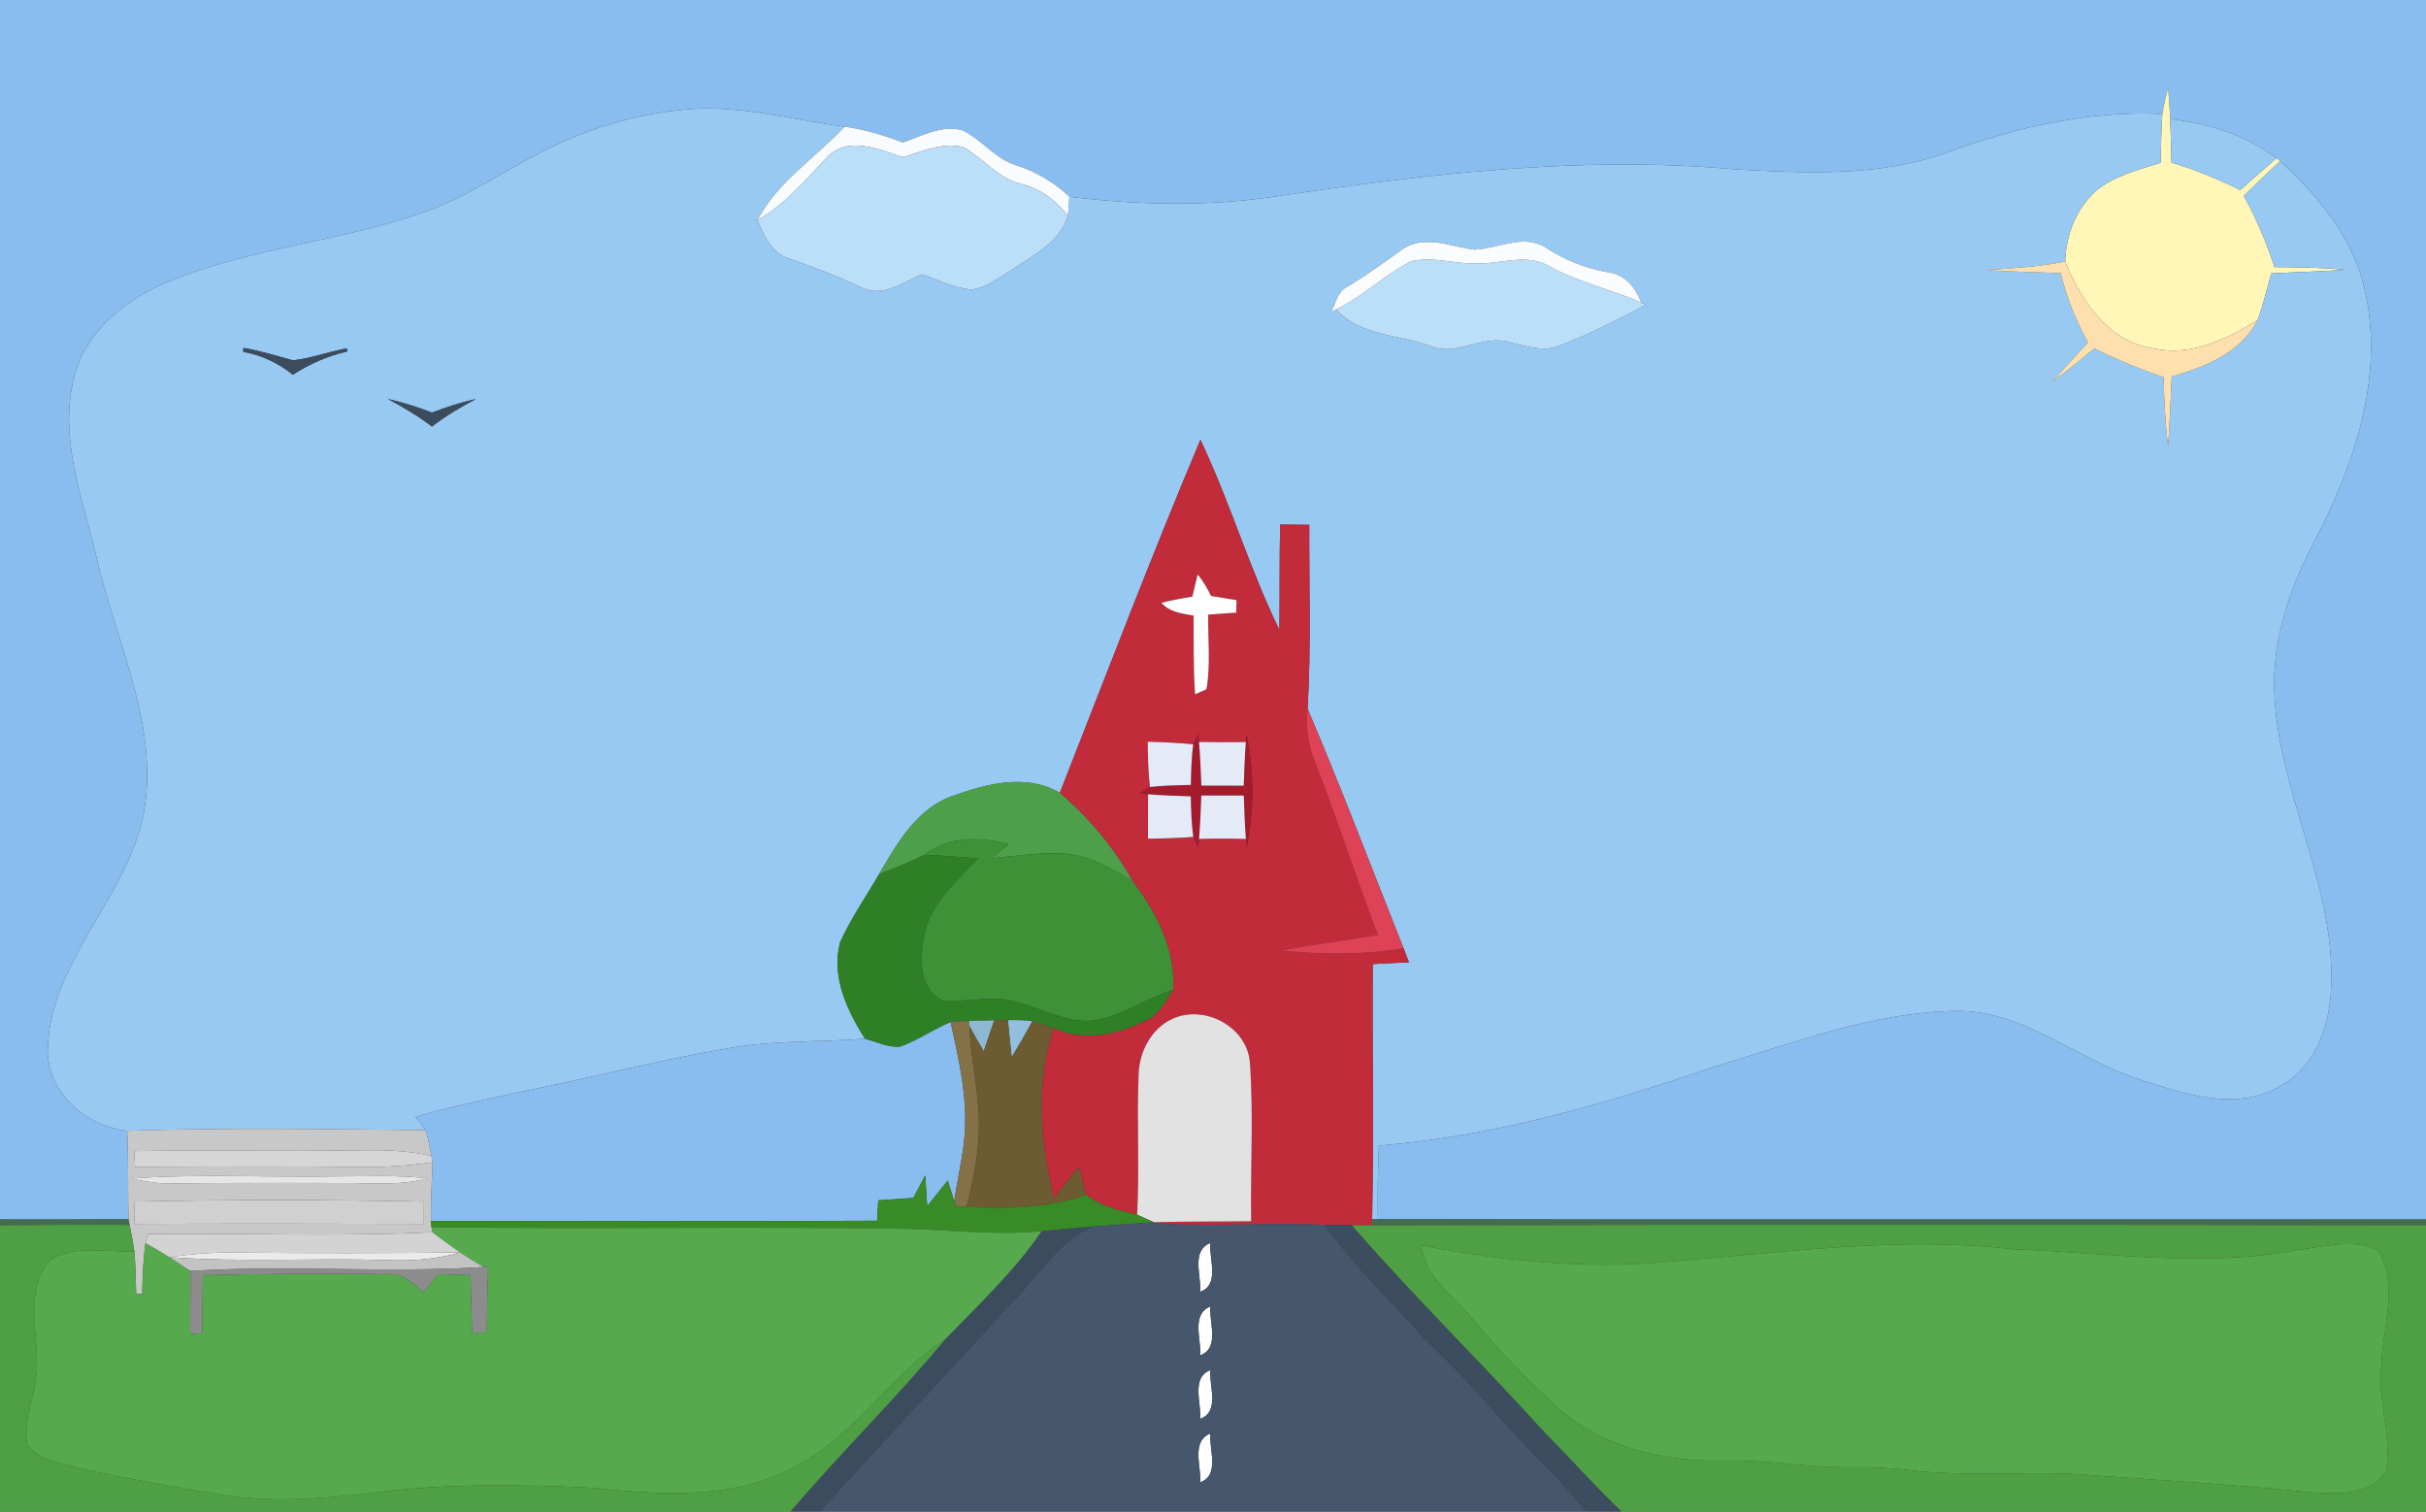 <?xml version="1.0" encoding="UTF-8" ?>
<!DOCTYPE svg PUBLIC "-//W3C//DTD SVG 1.1//EN" "http://www.w3.org/Graphics/SVG/1.1/DTD/svg11.dtd">
<svg width="382pt" height="238pt" viewBox="0 0 382 238" version="1.1" xmlns="http://www.w3.org/2000/svg">
<rect x="0" y="0" width="382" height="238" fill="#333333" stroke="none"/>
<g id="#89bcefff">
<path fill="#89bcef" opacity="1.00" d=" M 0.00 0.00 L 382.00 0.00 L 382.00 191.99 C 326.99 191.97 271.97 192.06 216.96 191.95 C 216.89 188.09 216.96 184.22 217.12 180.37 C 235.23 178.93 252.77 173.81 269.89 167.97 C 282.35 164.24 294.79 159.39 307.97 159.17 C 318.80 159.05 327.16 166.96 337.09 170.01 C 344.02 172.26 352.17 175.04 358.99 171.02 C 364.76 167.96 366.97 161.15 367.07 155.00 C 367.62 139.08 358.71 124.78 358.12 109.01 C 357.78 100.43 360.72 92.14 364.71 84.67 C 370.72 73.05 375.24 59.73 372.54 46.54 C 370.96 38.01 365.27 31.05 359.02 25.36 L 358.47 24.90 C 353.61 21.28 347.70 19.41 341.73 18.76 C 341.64 17.09 341.52 15.42 341.39 13.76 C 341.05 15.15 340.72 16.54 340.48 17.95 C 328.97 17.38 317.63 20.01 306.88 23.91 C 296.10 27.90 284.40 27.27 273.14 26.66 C 249.30 24.49 225.40 27.33 201.82 30.79 C 190.76 32.57 179.48 32.32 168.39 30.98 C 165.99 28.70 163.12 27.02 159.98 26.01 C 156.67 25.00 154.60 21.97 151.55 20.51 C 148.30 19.62 145.16 21.41 142.17 22.44 C 139.20 21.30 136.15 20.39 133.00 19.94 C 124.73 18.88 116.54 16.48 108.14 17.22 C 100.08 17.92 92.19 20.32 85.02 24.05 C 79.10 27.10 73.57 30.96 67.28 33.22 C 53.72 38.12 38.99 38.98 25.70 44.70 C 19.30 47.50 13.28 52.52 11.62 59.58 C 9.19 69.42 13.25 79.12 15.40 88.60 C 18.24 100.65 24.10 112.37 23.04 125.03 C 21.92 139.81 8.08 150.09 7.51 165.02 C 7.30 171.91 13.49 177.36 20.03 178.04 C 20.27 182.68 20.10 187.33 20.24 191.97 C 13.49 191.94 6.75 192.05 0.00 191.98 L 0.00 0.00 Z" />
<path fill="#89bcef" opacity="1.00" d=" M 141.76 164.78 C 144.54 163.79 146.96 162.02 149.69 160.91 C 150.84 166.20 152.11 171.55 151.98 177.01 C 151.92 181.11 150.82 185.09 150.26 189.13 C 150.00 188.31 149.49 186.68 149.23 185.86 C 148.15 187.20 147.08 188.56 146.00 189.91 C 145.89 188.29 145.79 186.67 145.69 185.06 C 145.06 186.24 144.44 187.42 143.81 188.61 C 141.97 188.74 140.13 188.87 138.29 188.99 C 138.25 189.79 138.15 191.40 138.11 192.20 C 114.69 192.32 91.28 192.26 67.86 192.23 C 67.80 189.15 68.02 186.08 68.10 183.00 L 67.94 182.02 C 67.69 180.65 67.41 179.28 67.04 177.94 C 66.50 177.23 65.96 176.52 65.41 175.84 C 74.91 173.16 84.64 171.48 94.25 169.28 C 101.16 167.73 108.06 166.14 115.05 164.99 C 122.04 163.78 129.16 164.09 136.21 163.55 C 138.03 164.02 139.84 164.97 141.76 164.78 Z" />
</g>
<g id="#fff6b8ff">
<path fill="#fff6b8" opacity="1.00" d=" M 340.48 17.95 C 340.72 16.54 341.05 15.15 341.39 13.76 C 341.52 15.42 341.64 17.09 341.73 18.76 C 341.81 21.03 341.85 23.31 341.93 25.59 C 345.66 26.72 349.27 28.19 352.76 29.91 C 354.65 28.22 356.55 26.54 358.47 24.90 L 359.02 25.36 C 357.09 27.17 355.19 29.00 353.31 30.85 C 355.30 34.41 356.86 38.19 358.16 42.05 C 361.85 42.07 365.55 42.12 369.23 42.47 C 365.36 42.76 361.49 42.84 357.62 43.05 C 356.98 45.51 356.35 47.98 355.50 50.38 C 350.62 53.43 345.00 56.18 339.07 54.86 C 331.99 53.85 327.64 47.32 325.18 41.17 C 325.30 37.03 326.91 32.84 330.03 30.04 C 332.95 27.65 336.69 26.74 340.21 25.62 C 340.28 23.06 340.30 20.50 340.48 17.95 Z" />
</g>
<g id="#97c9f2ff">
<path fill="#97c9f2" opacity="1.00" d=" M 85.02 24.05 C 92.19 20.32 100.08 17.92 108.14 17.22 C 116.54 16.48 124.73 18.88 133.00 19.94 C 128.42 24.83 122.42 28.63 119.26 34.67 C 120.28 37.02 121.44 39.78 124.09 40.66 C 127.99 42.03 131.86 43.47 135.60 45.24 C 138.90 46.95 142.22 44.45 145.19 43.18 C 147.73 44.10 150.21 45.34 152.93 45.59 C 155.37 45.33 157.35 43.65 159.40 42.44 C 162.73 40.12 166.92 38.19 168.15 33.97 C 168.21 33.22 168.33 31.72 168.39 30.98 C 179.48 32.32 190.76 32.57 201.82 30.79 C 225.40 27.33 249.30 24.49 273.14 26.66 C 284.40 27.27 296.10 27.90 306.88 23.91 C 317.63 20.01 328.97 17.38 340.48 17.95 C 340.30 20.50 340.28 23.06 340.21 25.62 C 336.69 26.74 332.95 27.65 330.03 30.04 C 326.91 32.84 325.30 37.03 325.18 41.17 C 321.10 42.01 316.92 42.23 312.77 42.53 C 316.67 42.78 320.57 42.85 324.47 43.00 C 325.41 46.81 326.87 50.48 328.77 53.92 C 326.88 55.96 325.00 58.00 323.19 60.11 C 325.43 58.42 327.61 56.64 329.80 54.87 C 333.31 56.64 336.95 58.12 340.68 59.38 C 340.77 63.01 340.94 66.64 341.38 70.25 C 341.66 66.59 341.78 62.93 341.96 59.28 C 347.24 57.79 352.83 55.55 355.50 50.38 C 356.35 47.98 356.98 45.51 357.62 43.05 C 361.49 42.84 365.36 42.76 369.23 42.47 C 365.55 42.12 361.85 42.07 358.16 42.05 C 356.86 38.19 355.30 34.41 353.31 30.85 C 355.19 29.00 357.09 27.17 359.02 25.36 C 365.27 31.05 370.96 38.01 372.54 46.54 C 375.24 59.73 370.72 73.05 364.71 84.67 C 360.72 92.14 357.78 100.43 358.12 109.01 C 358.71 124.78 367.62 139.08 367.07 155.00 C 366.97 161.15 364.76 167.96 358.99 171.02 C 352.17 175.04 344.02 172.26 337.09 170.01 C 327.16 166.96 318.80 159.05 307.97 159.17 C 294.79 159.39 282.35 164.24 269.89 167.97 C 252.77 173.81 235.23 178.93 217.12 180.37 C 216.96 184.22 216.89 188.09 216.96 191.95 L 216.06 191.94 C 216.31 178.56 216.07 165.17 216.15 151.79 C 218.04 151.69 219.94 151.59 221.85 151.50 C 221.56 150.77 221.28 150.04 221.01 149.31 C 215.99 136.72 211.20 124.04 205.89 111.58 C 206.47 101.94 206.11 92.28 206.16 82.63 C 204.62 82.61 203.09 82.60 201.57 82.59 C 201.45 88.13 201.52 93.67 201.46 99.21 C 196.72 89.47 193.67 79.03 189.02 69.25 C 181.27 87.62 174.18 106.28 166.88 124.84 C 161.73 121.78 155.53 123.36 150.27 125.23 C 144.50 127.09 141.29 132.70 138.43 137.63 C 136.37 141.18 134.00 144.58 132.30 148.33 C 130.83 153.68 133.38 159.11 136.21 163.55 C 129.16 164.09 122.04 163.78 115.05 164.99 C 108.06 166.14 101.16 167.73 94.25 169.28 C 84.64 171.48 74.91 173.16 65.41 175.84 C 65.96 176.52 66.50 177.23 67.04 177.94 C 51.37 177.78 35.69 177.53 20.03 178.04 C 13.49 177.36 7.30 171.91 7.51 165.02 C 8.08 150.09 21.92 139.81 23.04 125.03 C 24.10 112.37 18.24 100.65 15.40 88.60 C 13.25 79.12 9.19 69.42 11.62 59.58 C 13.28 52.52 19.30 47.50 25.70 44.70 C 38.99 38.98 53.72 38.12 67.28 33.22 C 73.57 30.96 79.10 27.10 85.02 24.05 M 221.04 39.10 C 218.10 41.19 215.20 43.34 212.10 45.17 C 210.60 45.95 210.30 47.74 209.62 49.13 L 210.36 48.73 C 214.19 52.90 220.26 52.67 225.26 54.50 C 229.53 56.26 233.69 52.42 237.95 53.97 C 240.44 54.53 243.09 55.45 245.59 54.42 C 250.28 52.62 254.78 50.32 259.21 47.97 L 258.45 47.65 C 257.54 45.35 255.94 43.23 253.31 42.89 C 249.69 42.26 246.31 40.93 243.26 38.89 C 239.72 36.83 235.84 39.17 232.16 39.31 C 228.51 38.86 224.50 36.96 221.04 39.10 M 38.33 54.78 L 38.29 55.40 C 41.19 55.89 43.83 57.17 46.11 59.00 C 48.74 57.30 51.62 56.04 54.68 55.33 L 54.63 54.85 C 51.77 55.36 49.01 56.42 46.13 56.73 C 43.54 56.05 40.99 55.20 38.33 54.78 M 61.07 62.82 C 63.48 64.11 65.84 65.49 68.01 67.16 C 70.17 65.49 72.52 64.11 74.92 62.82 C 72.57 63.36 70.27 64.10 68.02 64.96 C 65.76 64.09 63.44 63.35 61.07 62.82 Z" />
<path fill="#97c9f2" opacity="1.00" d=" M 341.73 18.76 C 347.70 19.41 353.61 21.28 358.47 24.90 C 356.55 26.54 354.65 28.22 352.76 29.91 C 349.27 28.19 345.66 26.72 341.93 25.59 C 341.85 23.31 341.81 21.03 341.73 18.76 Z" />
</g>
<g id="#f9fcffff">
<path fill="#f9fcff" opacity="1.00" d=" M 133.00 19.94 C 136.15 20.39 139.20 21.30 142.17 22.44 C 145.16 21.41 148.30 19.62 151.55 20.51 C 154.60 21.97 156.67 25.00 159.98 26.01 C 163.12 27.02 165.99 28.70 168.39 30.98 C 168.33 31.72 168.21 33.22 168.15 33.97 C 166.28 31.59 163.85 29.70 160.86 28.98 C 157.19 28.14 154.87 24.99 151.73 23.19 C 148.48 22.29 145.24 23.89 142.14 24.74 C 138.47 23.58 133.80 21.41 130.48 24.51 C 126.99 28.16 123.73 32.14 119.26 34.67 C 122.42 28.63 128.42 24.83 133.00 19.94 Z" />
</g>
<g id="#bbdef9ff">
<path fill="#bbdef9" opacity="1.00" d=" M 130.48 24.51 C 133.80 21.41 138.47 23.58 142.14 24.74 C 145.24 23.89 148.48 22.29 151.73 23.19 C 154.87 24.99 157.19 28.14 160.86 28.98 C 163.85 29.70 166.28 31.59 168.15 33.97 C 166.92 38.19 162.73 40.12 159.40 42.44 C 157.35 43.65 155.37 45.33 152.93 45.59 C 150.21 45.34 147.73 44.10 145.19 43.18 C 142.22 44.45 138.90 46.95 135.60 45.24 C 131.86 43.47 127.99 42.03 124.09 40.66 C 121.44 39.78 120.28 37.02 119.26 34.67 C 123.73 32.14 126.99 28.16 130.48 24.51 Z" />
<path fill="#bbdef9" opacity="1.00" d=" M 210.36 48.73 C 214.64 46.68 218.03 43.24 222.24 41.11 C 225.75 40.32 229.34 41.66 232.89 41.48 C 236.62 41.49 240.65 39.84 244.09 42.00 C 248.64 44.47 253.74 45.57 258.45 47.65 L 259.21 47.97 C 254.78 50.32 250.28 52.62 245.59 54.42 C 243.09 55.45 240.44 54.53 237.95 53.97 C 233.69 52.42 229.53 56.26 225.26 54.50 C 220.26 52.67 214.19 52.90 210.36 48.73 Z" />
</g>
<g id="#fafcfeff">
<path fill="#fafcfe" opacity="1.00" d=" M 221.04 39.10 C 224.50 36.96 228.51 38.86 232.16 39.31 C 235.84 39.17 239.72 36.83 243.26 38.89 C 246.31 40.93 249.69 42.26 253.31 42.89 C 255.94 43.23 257.54 45.35 258.45 47.65 C 253.74 45.57 248.64 44.47 244.09 42.00 C 240.65 39.84 236.62 41.49 232.89 41.48 C 229.34 41.66 225.75 40.32 222.24 41.11 C 218.03 43.24 214.64 46.68 210.36 48.73 L 209.62 49.13 C 210.30 47.74 210.60 45.95 212.10 45.17 C 215.20 43.34 218.10 41.19 221.04 39.10 Z" />
</g>
<g id="#fee0afff">
<path fill="#fee0af" opacity="1.00" d=" M 325.18 41.17 C 327.64 47.32 331.99 53.85 339.07 54.86 C 345.00 56.18 350.62 53.43 355.50 50.38 C 352.83 55.55 347.24 57.79 341.96 59.28 C 341.78 62.93 341.66 66.59 341.38 70.25 C 340.94 66.64 340.77 63.01 340.68 59.38 C 336.95 58.12 333.31 56.64 329.80 54.87 C 327.61 56.64 325.43 58.42 323.19 60.11 C 325.00 58.00 326.88 55.96 328.77 53.92 C 326.87 50.48 325.41 46.81 324.47 43.00 C 320.57 42.85 316.67 42.78 312.77 42.53 C 316.92 42.23 321.10 42.01 325.18 41.17 Z" />
</g>
<g id="#3c4c5fff">
<path fill="#3c4c5f" opacity="1.00" d=" M 38.33 54.78 C 40.99 55.20 43.54 56.05 46.13 56.73 C 49.01 56.42 51.77 55.36 54.63 54.85 L 54.68 55.33 C 51.62 56.04 48.74 57.30 46.11 59.00 C 43.83 57.17 41.19 55.89 38.29 55.40 L 38.33 54.78 Z" />
<path fill="#3c4c5f" opacity="1.00" d=" M 61.07 62.82 C 63.44 63.35 65.76 64.09 68.02 64.96 C 70.27 64.10 72.57 63.36 74.92 62.82 C 72.52 64.11 70.17 65.49 68.01 67.16 C 65.84 65.49 63.48 64.11 61.07 62.82 Z" />
<path fill="#3c4c5f" opacity="1.00" d=" M 164.02 193.84 C 166.70 193.58 169.37 193.31 172.05 193.12 C 166.27 195.70 163.17 201.53 158.75 205.74 C 148.89 216.51 138.89 227.13 129.15 238.00 L 124.45 238.00 C 132.39 228.74 141.11 220.17 148.92 210.79 C 154.17 205.34 159.75 200.13 164.02 193.84 Z" />
</g>
<g id="#c12b3aff">
<path fill="#c12b3a" opacity="1.00" d=" M 166.88 124.84 C 174.18 106.28 181.27 87.62 189.02 69.25 C 193.67 79.03 196.72 89.47 201.46 99.21 C 201.52 93.67 201.45 88.13 201.57 82.59 C 203.09 82.60 204.62 82.61 206.16 82.63 C 206.11 92.28 206.47 101.94 205.89 111.58 C 205.60 114.40 205.93 117.27 207.03 119.90 C 210.56 128.92 213.49 138.16 216.96 147.20 C 211.88 148.06 206.76 148.70 201.70 149.65 C 208.12 150.29 214.62 150.39 221.01 149.31 C 221.28 150.04 221.56 150.77 221.85 151.50 C 219.94 151.59 218.04 151.69 216.15 151.79 C 216.07 165.17 216.31 178.56 216.06 191.94 L 216.02 192.92 C 215.22 192.92 213.62 192.91 212.82 192.91 C 211.43 192.89 210.04 192.87 208.65 192.85 C 199.35 192.43 190.04 193.27 180.76 192.51 L 181.69 192.44 C 186.79 192.30 191.90 192.35 197.01 192.28 C 196.88 183.90 197.41 175.50 196.80 167.15 C 196.24 161.51 189.47 158.07 184.47 160.48 C 181.24 162.04 179.42 165.58 179.29 169.07 C 178.97 176.46 179.46 183.86 179.05 191.25 C 176.24 190.61 173.36 189.93 171.04 188.12 C 170.67 186.65 170.29 185.19 169.90 183.73 C 168.52 185.33 167.22 187.00 166.00 188.73 C 163.79 179.95 163.04 170.57 165.91 161.84 C 170.94 164.26 176.59 162.74 181.25 160.26 C 182.81 159.14 183.75 157.39 184.74 155.79 C 185.04 149.42 182.10 143.66 178.34 138.73 C 175.40 133.44 171.46 128.78 166.88 124.84 M 188.58 90.46 C 188.37 91.33 187.96 93.07 187.75 93.94 C 186.11 94.20 184.48 94.51 182.87 94.91 C 184.17 96.39 186.11 96.61 187.94 96.92 C 187.98 101.05 187.88 105.19 188.18 109.32 C 188.63 109.12 189.53 108.71 189.97 108.51 C 190.65 104.64 190.18 100.67 190.25 96.77 C 191.71 96.65 193.18 96.57 194.65 96.46 C 194.66 95.97 194.69 94.98 194.71 94.49 C 193.37 94.27 192.03 94.07 190.70 93.84 C 190.10 92.64 189.45 91.47 188.58 90.46 M 187.88 117.20 C 185.50 116.95 183.11 116.84 180.72 116.79 C 180.74 119.17 180.80 121.55 181.07 123.91 C 180.66 124.17 179.85 124.67 179.44 124.92 L 180.77 125.05 C 180.78 127.38 180.76 129.72 180.76 132.05 C 183.14 132.02 185.52 131.95 187.89 131.77 C 188.09 132.18 188.48 133.00 188.67 133.41 L 188.80 132.09 C 191.26 132.01 193.72 132.02 196.18 132.09 L 196.29 133.38 C 197.52 127.58 197.48 121.41 196.28 115.61 L 196.17 116.84 C 193.71 116.87 191.26 116.87 188.80 116.82 L 188.68 115.54 C 188.48 115.95 188.08 116.79 187.88 117.20 Z" />
</g>
<g id="#ffffffff">
<path fill="#ffffff" opacity="1.00" d=" M 188.58 90.46 C 189.45 91.47 190.10 92.64 190.70 93.84 C 192.03 94.07 193.37 94.27 194.71 94.49 C 194.69 94.98 194.66 95.97 194.65 96.46 C 193.18 96.57 191.71 96.65 190.25 96.77 C 190.18 100.67 190.65 104.64 189.97 108.51 C 189.53 108.71 188.63 109.12 188.18 109.32 C 187.88 105.19 187.98 101.05 187.94 96.92 C 186.11 96.61 184.17 96.39 182.87 94.91 C 184.48 94.51 186.11 94.20 187.75 93.94 C 187.96 93.07 188.37 91.33 188.58 90.46 Z" />
<path fill="#ffffff" opacity="1.00" d=" M 188.98 203.40 C 189.19 200.91 187.51 196.92 190.58 195.71 C 190.36 198.21 192.12 202.25 188.98 203.40 Z" />
<path fill="#ffffff" opacity="1.00" d=" M 188.98 213.40 C 189.19 210.91 187.51 206.92 190.59 205.71 C 190.36 208.21 192.12 212.25 188.98 213.40 Z" />
<path fill="#ffffff" opacity="1.00" d=" M 188.98 223.40 C 189.20 220.92 187.50 216.90 190.59 215.72 C 190.36 218.21 192.12 222.25 188.98 223.40 Z" />
<path fill="#ffffff" opacity="1.00" d=" M 188.98 233.40 C 189.19 230.91 187.50 226.91 190.59 225.71 C 190.36 228.21 192.12 232.25 188.98 233.40 Z" />
</g>
<g id="#dd4257ff">
<path fill="#dd4257" opacity="1.00" d=" M 207.03 119.90 C 205.93 117.27 205.60 114.40 205.89 111.58 C 211.20 124.04 215.99 136.72 221.01 149.31 C 214.62 150.39 208.12 150.29 201.70 149.65 C 206.76 148.70 211.88 148.06 216.96 147.20 C 213.49 138.16 210.56 128.92 207.03 119.90 Z" />
</g>
<g id="#a51b2eff">
<path fill="#a51b2e" opacity="1.00" d=" M 187.88 117.20 C 188.08 116.79 188.48 115.95 188.68 115.54 L 188.80 116.82 C 188.99 119.11 189.07 121.41 189.17 123.70 C 191.39 123.69 193.61 123.69 195.84 123.71 C 195.93 121.42 195.99 119.12 196.17 116.84 L 196.28 115.61 C 197.48 121.41 197.52 127.58 196.29 133.38 L 196.18 132.09 C 196.00 129.82 195.93 127.54 195.85 125.26 C 193.62 125.27 191.39 125.27 189.16 125.26 C 189.07 127.54 188.99 129.82 188.80 132.09 L 188.67 133.41 C 188.48 133.00 188.09 132.18 187.89 131.77 C 187.60 129.65 187.55 127.51 187.50 125.38 C 185.25 125.31 183.00 125.24 180.77 125.05 L 179.44 124.92 C 179.85 124.67 180.66 124.17 181.07 123.91 C 183.20 123.67 185.36 123.63 187.51 123.58 C 187.56 121.45 187.60 119.31 187.88 117.20 Z" />
</g>
<g id="#e4ebf7ff">
<path fill="#e4ebf7" opacity="1.00" d=" M 180.72 116.79 C 183.11 116.84 185.50 116.95 187.88 117.20 C 187.60 119.31 187.56 121.45 187.51 123.58 C 185.36 123.63 183.20 123.67 181.07 123.91 C 180.80 121.55 180.74 119.17 180.72 116.79 Z" />
<path fill="#e4ebf7" opacity="1.00" d=" M 180.77 125.05 C 183.00 125.24 185.25 125.31 187.50 125.38 C 187.55 127.51 187.60 129.65 187.89 131.77 C 185.52 131.95 183.14 132.02 180.76 132.05 C 180.76 129.72 180.78 127.38 180.77 125.05 Z" />
</g>
<g id="#e4eaf6ff">
<path fill="#e4eaf6" opacity="1.00" d=" M 188.80 116.82 C 191.26 116.87 193.71 116.87 196.17 116.84 C 195.99 119.12 195.93 121.42 195.84 123.71 C 193.61 123.69 191.39 123.69 189.17 123.70 C 189.07 121.41 188.99 119.11 188.80 116.82 Z" />
<path fill="#e4eaf6" opacity="1.00" d=" M 189.16 125.26 C 191.39 125.27 193.62 125.27 195.85 125.26 C 195.93 127.54 196.00 129.82 196.18 132.09 C 193.72 132.02 191.26 132.01 188.80 132.09 C 188.99 129.82 189.07 127.54 189.16 125.26 Z" />
</g>
<g id="#4e9f4aff">
<path fill="#4e9f4a" opacity="1.00" d=" M 150.27 125.23 C 155.53 123.36 161.73 121.78 166.88 124.84 C 171.46 128.78 175.40 133.44 178.34 138.73 C 175.09 136.79 171.67 134.72 167.79 134.43 C 163.92 134.16 160.05 134.77 156.20 135.11 C 157.08 134.38 157.96 133.65 158.85 132.92 C 154.32 131.76 149.46 131.58 145.59 134.59 C 143.25 135.72 140.86 136.73 138.43 137.63 C 141.29 132.70 144.50 127.09 150.27 125.23 Z" />
</g>
<g id="#3e9137ff">
<path fill="#3e9137" opacity="1.00" d=" M 145.59 134.59 C 149.46 131.58 154.32 131.76 158.85 132.92 C 157.96 133.65 157.08 134.38 156.20 135.11 C 160.05 134.77 163.92 134.16 167.79 134.43 C 171.67 134.72 175.09 136.79 178.34 138.73 C 182.10 143.66 185.04 149.42 184.74 155.79 C 180.88 157.16 177.37 159.41 173.41 160.48 C 168.82 161.58 164.55 158.98 160.26 157.80 C 156.40 156.58 152.37 157.87 148.44 157.53 C 144.77 155.88 144.81 151.07 145.47 147.69 C 146.24 142.41 150.55 138.87 153.95 135.17 C 151.16 134.95 148.38 134.70 145.59 134.59 Z" />
</g>
<g id="#2f7f26ff">
<path fill="#2f7f26" opacity="1.00" d=" M 138.43 137.63 C 140.86 136.73 143.25 135.72 145.59 134.59 C 148.38 134.70 151.16 134.95 153.95 135.17 C 150.55 138.87 146.24 142.41 145.47 147.69 C 144.81 151.07 144.77 155.88 148.44 157.53 C 152.37 157.87 156.40 156.58 160.26 157.80 C 164.55 158.98 168.82 161.58 173.41 160.48 C 177.37 159.41 180.88 157.16 184.74 155.79 C 183.75 157.39 182.81 159.14 181.25 160.26 C 176.59 162.74 170.94 164.26 165.91 161.84 C 164.80 161.48 163.70 161.10 162.58 160.78 C 161.29 160.64 159.99 160.60 158.70 160.61 C 158.16 160.62 157.09 160.64 156.55 160.65 C 155.22 160.69 153.89 160.72 152.56 160.76 C 151.60 160.78 150.64 160.82 149.69 160.91 C 146.96 162.02 144.54 163.79 141.76 164.78 C 139.84 164.97 138.03 164.02 136.21 163.55 C 133.38 159.11 130.83 153.68 132.30 148.33 C 134.00 144.58 136.37 141.18 138.43 137.63 Z" />
</g>
<g id="#847147ff">
<path fill="#847147" opacity="1.00" d=" M 149.69 160.91 C 150.64 160.82 151.60 160.78 152.56 160.76 L 152.65 161.57 C 152.89 167.42 154.49 173.17 154.09 179.05 C 153.91 182.78 153.08 186.43 152.21 190.04 C 151.78 190.02 150.93 189.97 150.50 189.95 L 150.26 189.13 C 150.82 185.09 151.92 181.11 151.98 177.01 C 152.11 171.55 150.84 166.20 149.69 160.91 Z" />
</g>
<g id="#8eb9d3ff">
<path fill="#8eb9d3" opacity="1.00" d=" M 152.56 160.76 C 153.89 160.72 155.22 160.69 156.55 160.65 C 156.00 162.28 155.45 163.90 154.90 165.53 C 154.13 164.21 153.37 162.91 152.65 161.57 L 152.56 160.76 Z" />
</g>
<g id="#92bfdeff">
<path fill="#92bfde" opacity="1.00" d=" M 158.70 160.61 C 159.99 160.60 161.29 160.64 162.58 160.78 C 161.52 162.70 160.43 164.60 159.30 166.48 C 159.08 164.52 158.89 162.57 158.70 160.61 Z" />
</g>
<g id="#e2e2e2ff">
<path fill="#e2e2e2" opacity="1.00" d=" M 184.47 160.48 C 189.47 158.07 196.24 161.51 196.80 167.15 C 197.41 175.50 196.88 183.90 197.01 192.28 C 191.90 192.35 186.79 192.30 181.69 192.44 C 181.03 192.14 179.71 191.55 179.05 191.25 C 179.46 183.86 178.97 176.46 179.29 169.07 C 179.42 165.58 181.24 162.04 184.47 160.48 Z" />
</g>
<g id="#6d5b31ff">
<path fill="#6d5b31" opacity="1.00" d=" M 156.55 160.65 C 157.09 160.64 158.16 160.62 158.70 160.61 C 158.89 162.57 159.08 164.52 159.30 166.48 C 160.43 164.60 161.52 162.70 162.58 160.78 C 163.70 161.10 164.80 161.48 165.91 161.84 C 163.04 170.57 163.79 179.95 166.00 188.73 C 167.22 187.00 168.52 185.33 169.90 183.73 C 170.29 185.19 170.67 186.65 171.04 188.12 C 165.01 190.32 158.53 190.27 152.21 190.04 C 153.08 186.43 153.91 182.78 154.09 179.05 C 154.49 173.17 152.89 167.42 152.65 161.57 C 153.37 162.91 154.13 164.21 154.90 165.53 C 155.45 163.90 156.00 162.28 156.55 160.65 Z" />
</g>
<g id="#c8c8c8ff">
<path fill="#c8c8c8" opacity="1.00" d=" M 20.03 178.04 C 35.69 177.53 51.37 177.78 67.04 177.94 C 67.41 179.28 67.69 180.65 67.94 182.02 C 64.03 181.07 59.99 181.05 55.99 181.12 C 44.38 181.32 32.77 181.05 21.16 181.24 C 21.18 181.86 21.24 183.10 21.26 183.72 C 33.17 183.66 45.08 183.60 57.00 183.73 C 60.71 183.78 64.42 183.54 68.10 183.00 C 68.02 186.08 67.80 189.15 67.86 192.23 L 67.94 193.20 L 68.12 194.02 C 53.19 194.72 38.24 194.14 23.31 194.29 C 23.21 194.65 23.01 195.37 22.91 195.73 C 22.53 198.39 22.46 201.07 22.39 203.74 C 22.15 203.74 21.68 203.74 21.44 203.74 C 21.38 201.50 21.34 199.26 21.16 197.03 C 20.95 195.63 20.68 194.24 20.41 192.86 L 20.24 191.97 C 20.10 187.33 20.27 182.68 20.03 178.04 M 20.69 185.55 C 22.75 186.04 24.85 186.36 26.97 186.32 C 35.98 186.21 44.99 186.26 54.00 186.26 C 58.44 186.23 62.97 186.72 67.32 185.53 C 62.56 184.99 57.77 185.22 53.00 185.22 C 42.23 185.41 31.44 184.79 20.69 185.55 M 21.20 189.18 C 21.20 190.35 21.20 191.53 21.19 192.70 C 36.37 192.64 51.56 192.65 66.74 192.70 C 66.74 191.53 66.75 190.36 66.75 189.19 C 51.58 188.87 36.38 188.87 21.20 189.18 Z" />
</g>
<g id="#d6d6d6ff">
<path fill="#d6d6d6" opacity="1.00" d=" M 21.16 181.24 C 32.77 181.05 44.38 181.32 55.99 181.12 C 59.99 181.05 64.03 181.07 67.94 182.02 L 68.10 183.00 C 64.42 183.54 60.71 183.78 57.00 183.73 C 45.08 183.60 33.17 183.66 21.26 183.72 C 21.24 183.10 21.18 181.86 21.16 181.24 Z" />
</g>
<g id="#e6e6e6ff">
<path fill="#e6e6e6" opacity="1.00" d=" M 20.69 185.55 C 31.44 184.79 42.23 185.41 53.00 185.22 C 57.77 185.22 62.56 184.99 67.32 185.53 C 62.97 186.72 58.44 186.23 54.00 186.26 C 44.99 186.26 35.98 186.21 26.97 186.32 C 24.85 186.36 22.75 186.04 20.69 185.55 Z" />
</g>
<g id="#388b26ff">
<path fill="#388b26" opacity="1.00" d=" M 143.81 188.61 C 144.44 187.42 145.06 186.24 145.69 185.06 C 145.79 186.67 145.89 188.29 146.00 189.91 C 147.08 188.56 148.15 187.20 149.23 185.86 C 149.49 186.68 150.00 188.31 150.26 189.13 L 150.50 189.95 C 150.93 189.97 151.78 190.02 152.21 190.04 C 158.53 190.27 165.01 190.32 171.04 188.12 C 173.36 189.93 176.24 190.61 179.05 191.25 C 179.71 191.55 181.03 192.14 181.69 192.44 L 180.76 192.51 C 177.85 192.73 174.95 192.89 172.05 193.12 C 169.37 193.31 166.70 193.58 164.02 193.84 C 157.11 194.50 150.19 193.71 143.28 193.48 C 118.17 193.06 93.05 193.57 67.94 193.20 L 67.86 192.23 C 91.28 192.26 114.69 192.32 138.11 192.20 C 138.15 191.40 138.25 189.79 138.29 188.99 C 140.13 188.87 141.97 188.74 143.81 188.61 Z" />
</g>
<g id="#d0d0d0ff">
<path fill="#d0d0d0" opacity="1.00" d=" M 21.20 189.18 C 36.38 188.87 51.58 188.87 66.75 189.19 C 66.75 190.36 66.74 191.53 66.74 192.70 C 51.56 192.65 36.37 192.64 21.19 192.70 C 21.20 191.53 21.20 190.35 21.20 189.18 Z" />
</g>
<g id="#497f5ec0">
<path fill="#497f5e" opacity="0.75" d=" M 0.00 191.98 C 6.75 192.05 13.49 191.94 20.24 191.97 L 20.41 192.86 C 13.61 192.84 6.80 192.84 0.00 192.92 L 0.00 191.98 Z" />
<path fill="#497f5e" opacity="0.75" d=" M 216.06 191.94 L 216.96 191.95 C 271.97 192.06 326.99 191.97 382.00 191.99 L 382.00 192.91 C 326.68 192.83 271.35 192.81 216.02 192.92 L 216.06 191.94 Z" />
</g>
<g id="#4fa044ff">
<path fill="#4fa044" opacity="1.00" d=" M 0.00 192.92 C 6.80 192.84 13.61 192.84 20.41 192.86 C 20.68 194.24 20.95 195.63 21.16 197.03 C 16.87 197.14 12.11 196.09 8.16 198.16 C 4.03 202.40 5.73 208.78 5.80 214.05 C 6.18 218.63 3.46 223.02 4.31 227.54 C 6.30 230.01 9.89 230.36 12.77 231.24 C 20.04 232.82 27.36 234.13 34.70 235.32 C 42.43 236.58 50.30 236.05 58.03 235.11 C 69.60 233.57 81.32 233.68 92.95 234.24 C 103.87 235.33 115.74 236.32 125.68 230.68 C 134.84 225.77 140.29 216.39 148.92 210.79 C 141.11 220.17 132.39 228.74 124.45 238.00 L 0.00 238.00 L 0.00 192.92 Z" />
<path fill="#4fa044" opacity="1.00" d=" M 212.82 192.91 C 213.62 192.91 215.22 192.92 216.02 192.92 C 271.35 192.81 326.68 192.83 382.00 192.91 L 382.00 238.00 L 255.31 238.00 C 250.99 233.87 247.01 229.40 242.82 225.14 C 232.97 214.26 222.45 204.00 212.82 192.91 M 223.83 196.10 C 224.29 201.05 228.70 203.84 231.61 207.37 C 235.98 212.64 240.73 217.60 245.87 222.13 C 252.82 227.97 262.07 230.12 270.99 229.98 C 278.02 229.70 284.97 231.21 292.00 231.01 C 294.87 230.99 297.74 231.14 300.59 231.46 C 309.04 232.49 317.55 231.75 326.03 232.04 C 338.68 232.99 351.35 233.64 363.97 234.99 C 367.97 235.18 373.27 235.59 375.68 231.63 C 376.77 226.11 374.29 220.55 374.98 214.97 C 375.14 208.97 377.88 202.18 374.29 196.72 C 370.38 195.04 365.93 196.31 361.87 196.78 C 347.06 199.64 332.00 197.22 317.11 196.70 C 298.98 194.57 280.83 197.26 262.76 198.64 C 249.73 199.92 236.65 198.52 223.83 196.10 Z" />
</g>
<g id="#56aa4dff">
<path fill="#56aa4d" opacity="1.00" d=" M 67.94 193.20 C 93.05 193.57 118.17 193.06 143.28 193.48 C 150.19 193.71 157.11 194.50 164.02 193.84 C 159.75 200.13 154.17 205.34 148.92 210.79 C 140.29 216.39 134.84 225.77 125.68 230.68 C 115.74 236.32 103.87 235.33 92.95 234.24 C 81.32 233.68 69.60 233.57 58.03 235.11 C 50.30 236.05 42.43 236.58 34.70 235.32 C 27.36 234.13 20.04 232.82 12.77 231.24 C 9.89 230.36 6.30 230.01 4.31 227.54 C 3.46 223.02 6.18 218.63 5.80 214.05 C 5.73 208.78 4.03 202.40 8.16 198.16 C 12.11 196.09 16.87 197.14 21.16 197.03 C 21.34 199.26 21.38 201.50 21.44 203.74 C 21.68 203.74 22.15 203.74 22.39 203.74 C 22.46 201.07 22.53 198.39 22.91 195.73 C 24.20 196.45 25.47 197.17 26.71 197.95 C 27.81 198.66 28.90 199.39 29.98 200.11 C 29.96 203.42 29.95 206.72 29.95 210.03 C 30.42 210.01 31.36 209.95 31.83 209.92 C 31.87 206.87 31.91 203.82 31.95 200.77 C 41.65 200.52 51.36 200.55 61.06 200.61 C 63.42 200.39 65.08 202.11 66.66 203.57 C 67.43 202.58 68.19 201.59 68.96 200.61 C 70.66 200.65 72.37 200.70 74.08 200.75 C 74.17 203.77 74.25 206.80 74.33 209.82 C 74.91 209.82 76.08 209.81 76.66 209.80 C 76.69 206.37 76.74 202.95 76.86 199.52 L 76.14 199.50 C 74.89 198.77 73.67 198.00 72.46 197.20 C 70.99 196.17 69.52 195.13 68.12 194.02 L 67.94 193.20 Z" />
<path fill="#56aa4d" opacity="1.00" d=" M 223.83 196.10 C 236.65 198.52 249.73 199.92 262.76 198.64 C 280.83 197.26 298.98 194.57 317.11 196.70 C 332.00 197.22 347.06 199.64 361.87 196.78 C 365.93 196.31 370.38 195.04 374.29 196.72 C 377.88 202.18 375.14 208.97 374.98 214.97 C 374.29 220.55 376.77 226.11 375.68 231.63 C 373.27 235.59 367.97 235.18 363.97 234.99 C 351.35 233.64 338.68 232.99 326.03 232.04 C 317.55 231.75 309.04 232.49 300.59 231.46 C 297.74 231.14 294.87 230.99 292.00 231.01 C 284.97 231.21 278.02 229.70 270.99 229.98 C 262.07 230.12 252.82 227.97 245.87 222.13 C 240.73 217.60 235.98 212.64 231.61 207.37 C 228.70 203.84 224.29 201.05 223.83 196.10 Z" />
</g>
<g id="#46566dff">
<path fill="#46566d" opacity="1.00" d=" M 172.05 193.12 C 174.95 192.89 177.85 192.73 180.76 192.51 C 190.04 193.27 199.35 192.43 208.65 192.85 C 213.12 199.41 219.10 204.75 224.24 210.76 C 231.40 217.29 237.35 224.97 244.26 231.75 C 246.20 233.75 247.96 235.93 249.84 238.00 L 129.15 238.00 C 138.89 227.13 148.89 216.51 158.75 205.74 C 163.17 201.53 166.27 195.70 172.05 193.12 M 188.98 203.40 C 192.12 202.25 190.36 198.21 190.58 195.71 C 187.51 196.92 189.19 200.91 188.98 203.40 M 188.98 213.40 C 192.12 212.25 190.36 208.21 190.59 205.71 C 187.51 206.92 189.19 210.91 188.98 213.40 M 188.98 223.40 C 192.12 222.25 190.36 218.21 190.59 215.72 C 187.50 216.90 189.20 220.92 188.98 223.40 M 188.98 233.40 C 192.12 232.25 190.36 228.21 190.59 225.71 C 187.50 226.91 189.19 230.91 188.98 233.40 Z" />
</g>
<g id="#3c4d5fff">
<path fill="#3c4d5f" opacity="1.00" d=" M 208.65 192.85 C 210.04 192.87 211.43 192.89 212.82 192.91 C 222.45 204.00 232.97 214.26 242.82 225.14 C 247.01 229.40 250.99 233.87 255.31 238.00 L 249.84 238.00 C 247.96 235.93 246.20 233.75 244.26 231.75 C 237.35 224.97 231.40 217.29 224.24 210.76 C 219.10 204.75 213.12 199.41 208.65 192.85 Z" />
</g>
<g id="#d3d3d3ff">
<path fill="#d3d3d3" opacity="1.00" d=" M 23.31 194.29 C 38.24 194.14 53.19 194.72 68.12 194.02 C 69.52 195.13 70.99 196.17 72.46 197.20 C 60.64 197.33 48.82 197.34 37.00 197.22 C 33.56 197.17 30.12 197.43 26.71 197.95 C 25.47 197.17 24.20 196.45 22.91 195.73 C 23.01 195.37 23.21 194.65 23.31 194.29 Z" />
</g>
<g id="#ebebebff">
<path fill="#ebebeb" opacity="1.00" d=" M 26.71 197.95 C 30.12 197.43 33.56 197.17 37.00 197.22 C 48.82 197.34 60.64 197.33 72.46 197.20 C 68.74 198.29 64.85 198.56 60.99 198.40 C 49.57 198.05 38.13 198.76 26.71 197.95 Z" />
</g>
<g id="#c3c3c3ff">
<path fill="#c3c3c3" opacity="1.00" d=" M 72.46 197.20 C 73.67 198.00 74.89 198.77 76.14 199.50 C 60.77 200.46 45.36 199.16 29.98 200.11 C 28.90 199.39 27.81 198.66 26.71 197.95 C 38.13 198.76 49.57 198.05 60.99 198.40 C 64.85 198.56 68.74 198.29 72.46 197.20 Z" />
</g>
<g id="#8b8c8bff">
<path fill="#8b8c8b" opacity="1.00" d=" M 76.14 199.50 L 76.86 199.52 C 76.74 202.95 76.69 206.37 76.66 209.80 C 76.08 209.81 74.91 209.82 74.33 209.82 C 74.25 206.80 74.17 203.77 74.08 200.75 C 72.37 200.70 70.66 200.65 68.96 200.61 C 68.19 201.59 67.43 202.58 66.66 203.57 C 65.08 202.11 63.42 200.39 61.06 200.61 C 51.36 200.55 41.65 200.52 31.95 200.77 C 31.91 203.82 31.87 206.87 31.83 209.92 C 31.36 209.95 30.42 210.01 29.95 210.03 C 29.95 206.72 29.96 203.42 29.98 200.11 C 45.36 199.16 60.77 200.46 76.14 199.50 Z" />
</g>
</svg>

